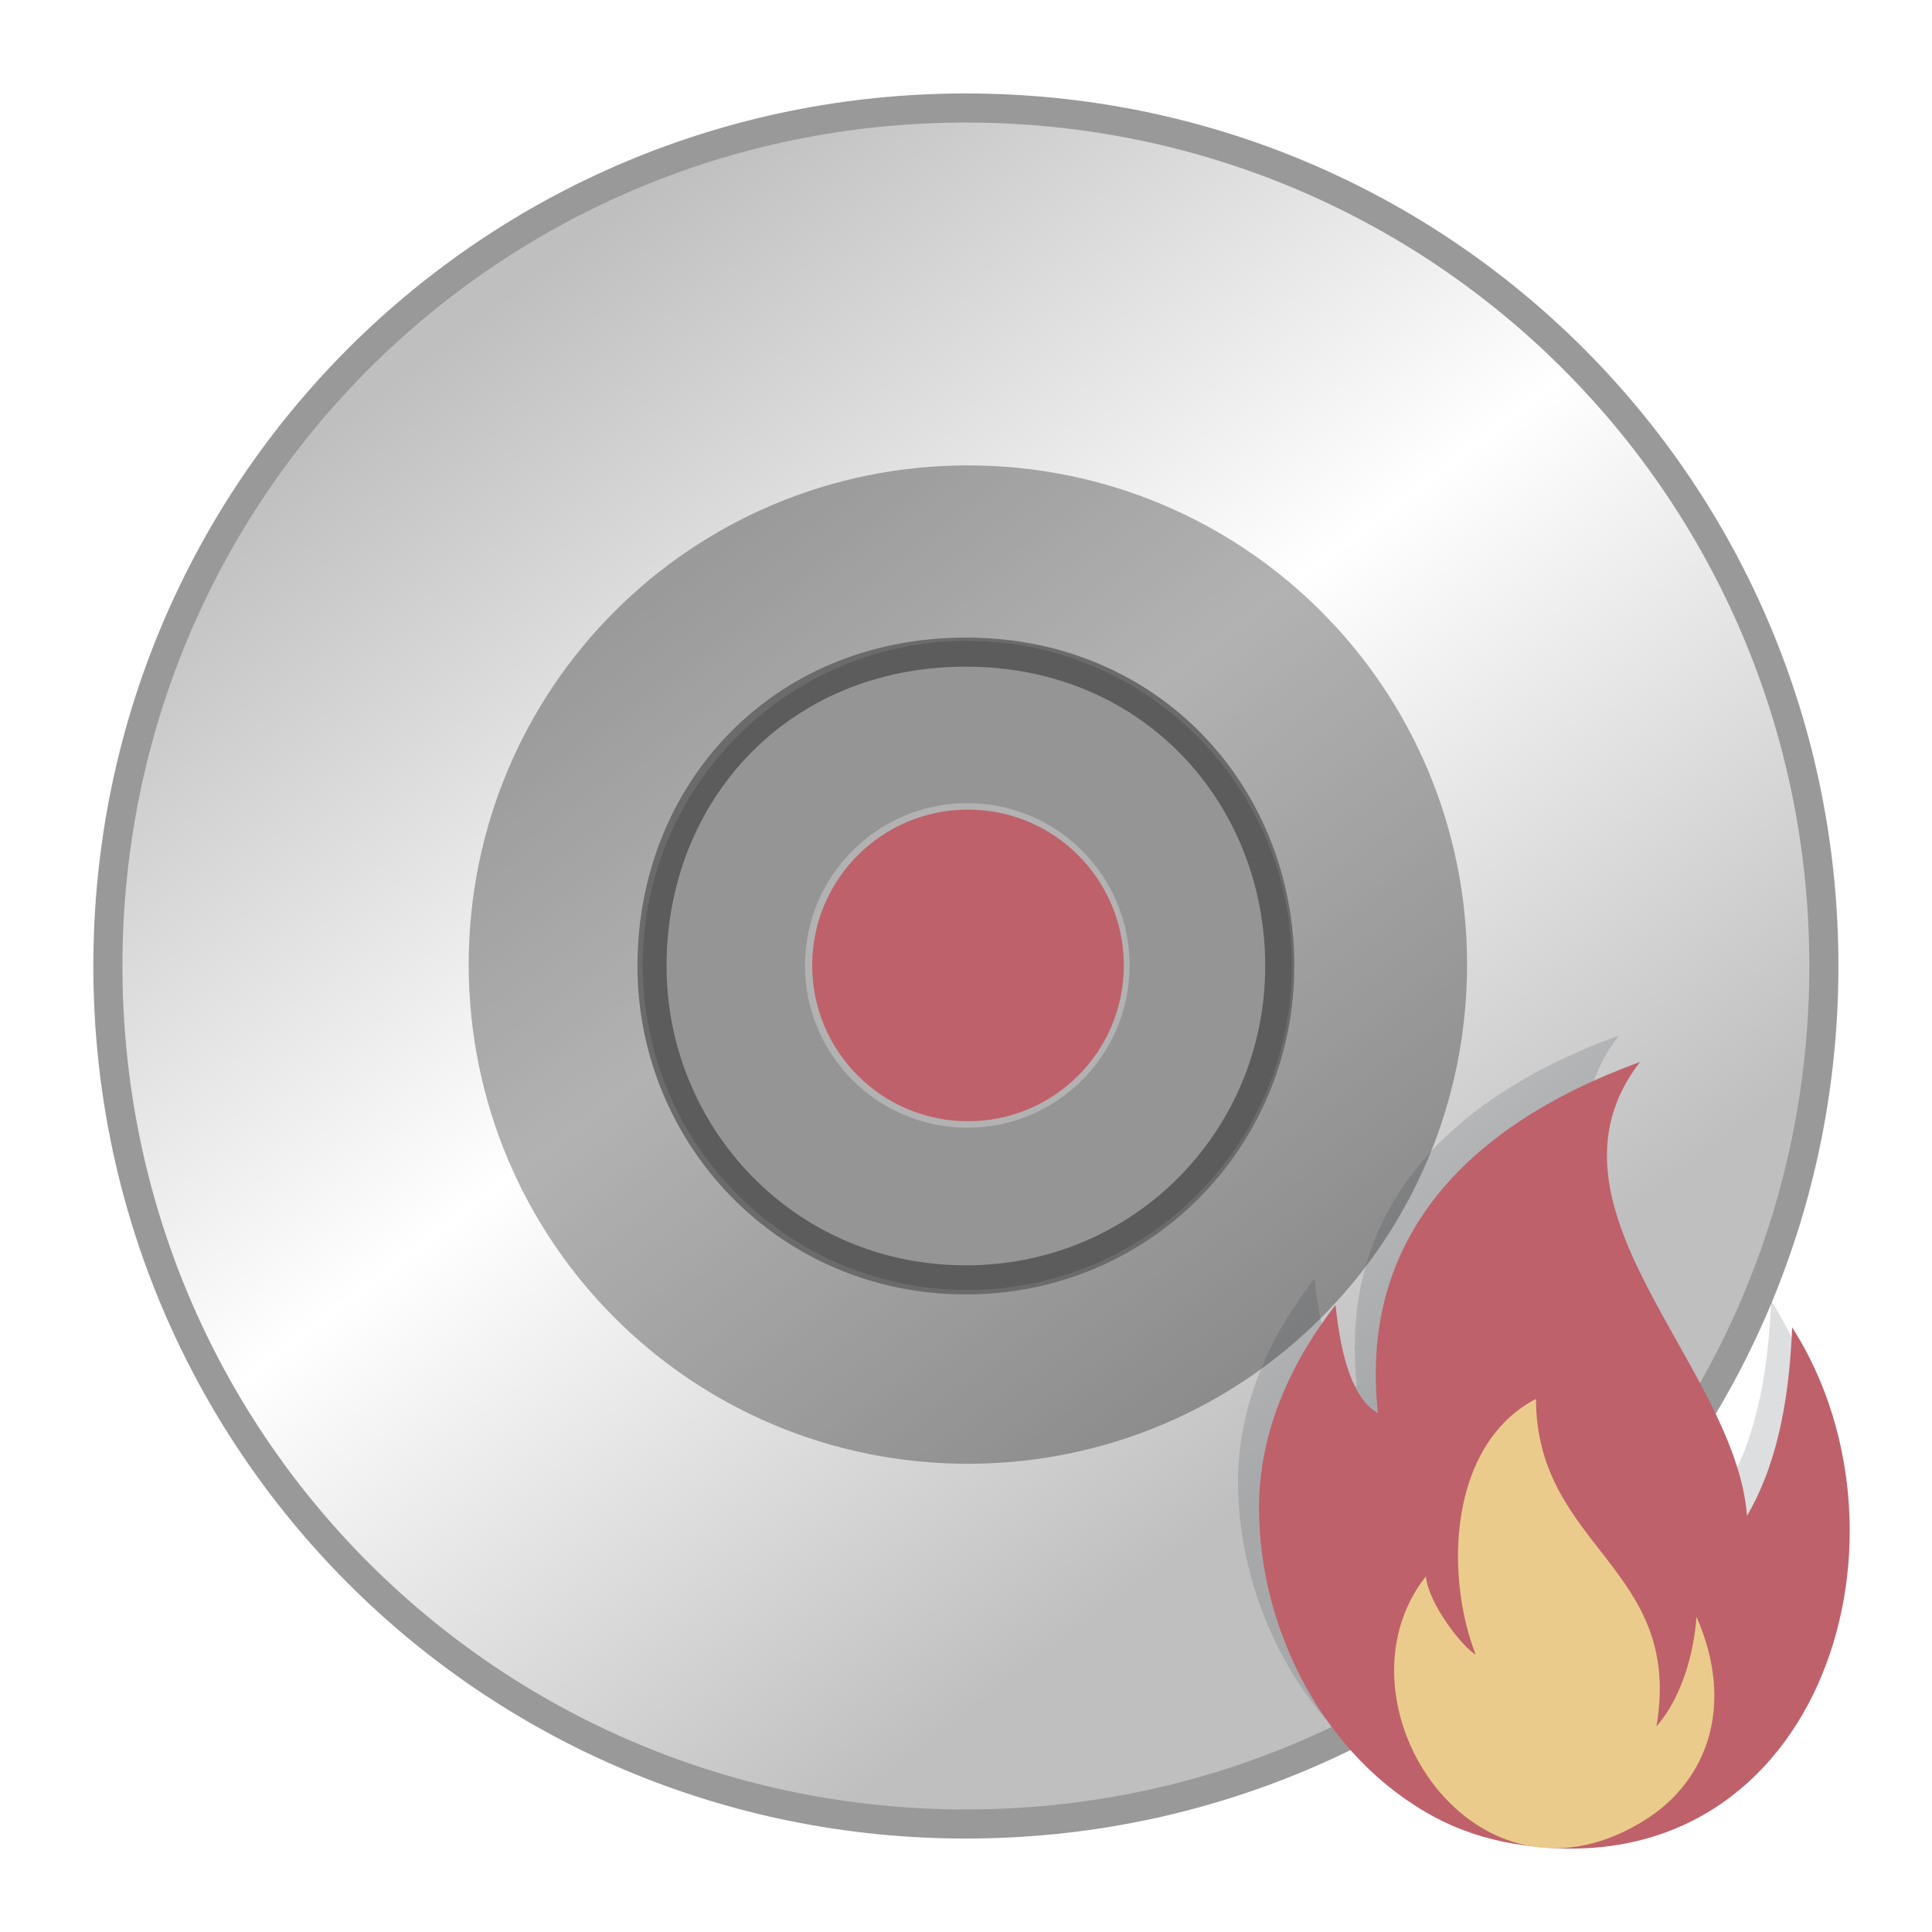 <?xml version="1.0" encoding="UTF-8" standalone="no"?>
<svg
   width="62"
   height="62"
   viewBox="0 0 16.404 16.404"
   version="1.1"
   id="svg1114"
   inkscape:version="1.4 (e7c3feb100, 2024-10-09)"
   sodipodi:docname="media-write-dvd.svg"
   xmlns:inkscape="http://www.inkscape.org/namespaces/inkscape"
   xmlns:sodipodi="http://sodipodi.sourceforge.net/DTD/sodipodi-0.dtd"
   xmlns="http://www.w3.org/2000/svg"
   xmlns:svg="http://www.w3.org/2000/svg"
   xmlns:rdf="http://www.w3.org/1999/02/22-rdf-syntax-ns#"
   xmlns:cc="http://creativecommons.org/ns#"
   xmlns:dc="http://purl.org/dc/elements/1.1/">
  <style
     type="text/css"
     id="current-color-scheme">.ColorScheme-Highlight { color:#5599ff; }
</style>
  <defs
     id="defs1108">
    <linearGradient
       id="linearGradient1167"
       x1="40.752"
       x2="40.752"
       y1="28.508"
       y2="17.206"
       gradientUnits="userSpaceOnUse">
      <stop
         style="stop-color:#84fb6e;stop-opacity:1"
         stop-color="#0ab816"
         offset="0"
         id="stop1163" />
      <stop
         style="stop-color:#0dd41a;stop-opacity:1"
         stop-color="#0cf36c"
         offset="1"
         id="stop1165" />
    </linearGradient>
    <linearGradient
       id="paint2_linear_77:3-7"
       x1="79.398"
       y1="-197.844"
       x2="82.901"
       y2="-199.978"
       gradientUnits="userSpaceOnUse"
       gradientTransform="matrix(1.925,0,0,1.731,-40.887,399.617)">
      <stop
         stop-color="#EBFAFF"
         stop-opacity="0.1"
         id="stop29-5-7"
         offset="0"
         style="stop-color:#c3c3c3;stop-opacity:1;" />
      <stop
         offset="1"
         stop-color="#70A9FF"
         stop-opacity="0.5"
         id="stop30-0-1"
         style="stop-color:#05c7ff;stop-opacity:0.8;" />
    </linearGradient>
    <linearGradient
       id="s"
       x1="-1129.7"
       x2="-1106.6"
       y1="944.53"
       y2="962.74"
       gradientTransform="matrix(0,0.402,0.417,0,-388.014,459.178)"
       gradientUnits="userSpaceOnUse">
      <stop
         stop-color="#BFBFBF"
         offset="0"
         id="stop5-6" />
      <stop
         stop-color="#fff"
         offset=".5"
         id="stop6-7" />
      <stop
         stop-color="#BFBFBF"
         offset="1"
         id="stop7-3" />
    </linearGradient>
    <linearGradient
       id="r"
       x1="-1196.7"
       x2="-1197.3"
       y1="860.46"
       y2="818.54"
       gradientTransform="matrix(0.131,0,0,0.127,1.262,1.553)"
       gradientUnits="userSpaceOnUse">
      <stop
         stop-color="#323232"
         offset="0"
         id="stop8-5"
         style="stop-color:#000000;stop-opacity:1;" />
      <stop
         offset="1"
         id="stop9-6" />
    </linearGradient>
    <filter
       id="filter1928"
       x="-0.126"
       y="-0.095"
       width="1.252"
       height="1.189"
       color-interpolation-filters="sRGB">
      <feGaussianBlur
         stdDeviation="0.407"
         id="feGaussianBlur4" />
    </filter>
    <filter
       id="filter1928-3"
       x="-0.126"
       y="-0.095"
       width="1.252"
       height="1.189"
       color-interpolation-filters="sRGB">
      <feGaussianBlur
         stdDeviation="0.407"
         id="feGaussianBlur4-6" />
    </filter>
    <filter
       id="filter1928-3-3"
       x="-0.126"
       y="-0.095"
       width="1.252"
       height="1.189"
       color-interpolation-filters="sRGB">
      <feGaussianBlur
         stdDeviation="0.407"
         id="feGaussianBlur4-6-6" />
    </filter>
  </defs>
  <sodipodi:namedview
     id="base"
     pagecolor="#e2e2e2"
     bordercolor="#666666"
     borderopacity="1.0"
     inkscape:pageopacity="0"
     inkscape:pageshadow="2"
     inkscape:zoom="13.753047"
     inkscape:cx="30.393265"
     inkscape:cy="33.665267"
     inkscape:document-units="px"
     inkscape:current-layer="layer1"
     inkscape:document-rotation="0"
     showgrid="false"
     units="px"
     inkscape:window-width="1920"
     inkscape:window-height="994"
     inkscape:window-x="0"
     inkscape:window-y="0"
     inkscape:window-maximized="1"
     inkscape:object-paths="true"
     inkscape:snap-grids="true"
     inkscape:snap-intersection-paths="true"
     inkscape:snap-smooth-nodes="true"
     inkscape:snap-midpoints="true"
     inkscape:showpageshadow="2"
     inkscape:pagecheckerboard="0"
     inkscape:deskcolor="#d1d1d1">
    <inkscape:grid
       id="grid2"
       units="px"
       originx="0"
       originy="0"
       spacingx="0.265"
       spacingy="0.265"
       empcolor="#0099e5"
       empopacity="0.302"
       color="#0099e5"
       opacity="0.149"
       empspacing="5"
       dotted="false"
       gridanglex="30"
       gridanglez="30"
       visible="false" />
  </sodipodi:namedview>
  <g
     inkscape:label="Layer 1"
     inkscape:groupmode="layer"
     id="layer1">
    <g
       id="g1"
       transform="translate(-2.117,-2.117)">
      <path
         d="m 17.603,10.319 c 0,-4.038 -3.247,-7.285 -7.285,-7.285 -4.038,0 -7.285,3.247 -7.285,7.285 0,4.038 3.247,7.285 7.285,7.285 4.038,0 7.285,-3.247 7.285,-7.285 z m -4.62,0 c 0,1.467 -1.169,2.665 -2.665,2.665 -1.526,0 -2.665,-1.228 -2.665,-2.665 0,-1.467 1.081,-2.665 2.665,-2.665 1.584,0 2.665,1.227 2.665,2.665 z"
         fill="url(#s)"
         stroke="#999999"
         stroke-width="0.247"
         id="path12"
         style="fill:url(#s)" />
      <path
         d="m 10.33,7.558 c -1.522,0 -2.756,1.235 -2.756,2.756 0,1.521 1.235,2.756 2.756,2.756 1.522,0 2.756,-1.235 2.756,-2.756 0,-1.521 -1.235,-2.756 -2.756,-2.756 z m 0,1.378 c 0.761,0 1.378,0.617 1.378,1.378 0,0.761 -0.617,1.378 -1.378,1.378 -0.761,0 -1.378,-0.617 -1.378,-1.378 0,-0.761 0.617,-1.378 1.378,-1.378 z"
         enable-background="new    "
         fill="#323232"
         opacity="0.2"
         id="path13"
         style="stroke-width:0.935" />
      <path
         d="m 10.335,13.061 c -1.527,0 -2.754,-1.228 -2.754,-2.754 0,-1.527 1.228,-2.754 2.754,-2.754 1.527,0 2.754,1.228 2.754,2.754 0,1.527 -1.228,2.754 -2.754,2.754 z"
         enable-background="new    "
         fill="none"
         opacity="0.1"
         stroke="url(#r)"
         stroke-width="2.969"
         id="path14-7"
         style="opacity:0.304;stroke:url(#r)" />
    </g>
    <g
       transform="matrix(1.002,0,0,1.002,-15.532,4.743)"
       id="g18-7-5">
      <g
         transform="matrix(0.645,0,0,0.645,9.933,-11.246)"
         id="g15-5-3">
        <path
           class="st1"
           d="m 27.743,31.487 c -0.409,-1.056 -0.353,-2.76 0.792,-3.359 0.009,1.961 1.941,2.21 1.583,4.303 0.33,-0.373 0.496,-0.97 0.526,-1.443 0.523,1.198 0.112,2.155 -0.633,2.644 -2.269,1.484 -4.222,-1.524 -2.922,-3.173 0.037,0.369 0.488,0.936 0.655,1.028 z m -1.283,-3.17 c -0.244,-2.194 1.037,-3.739 3.442,-4.617 -1.471,1.91 1.255,3.98 1.406,5.963 0.353,-0.602 0.552,-1.404 0.593,-2.478 1.802,2.827 0.308,7.451 -3.659,6.785 -0.364,-0.061 -0.715,-0.176 -1.034,-0.347 -1.446,-0.771 -2.311,-2.456 -2.311,-4.064 0,-1.025 0.439,-1.939 1.005,-2.666 0.075,0.712 0.236,1.243 0.56,1.423 z"
           fill="#2e3440"
           filter="url(#filter1928)"
           opacity="0.4"
           stroke-width="0.156"
           id="path15-3-5"
           style="filter:url(#filter1928-3-3)" />
      </g>
      <g
         transform="matrix(0.645,0,0,0.645,10.111,-11.022)"
         stroke-width="0.156"
         id="g17-5-6">
        <path
           class="st0"
           d="m 26.46,28.318 c -0.244,-2.194 1.037,-3.739 3.442,-4.617 -1.471,1.91 1.255,3.98 1.406,5.963 0.353,-0.602 0.552,-1.404 0.593,-2.478 1.802,2.827 0.308,7.451 -3.659,6.785 -0.364,-0.061 -0.715,-0.176 -1.034,-0.347 -1.446,-0.771 -2.311,-2.456 -2.311,-4.064 0,-1.025 0.439,-1.939 1.005,-2.666 0.075,0.712 0.236,1.243 0.56,1.423 z"
           fill="#bf616a"
           id="path16-6-2" />
        <path
           class="st1"
           d="m 27.743,31.487 c -0.409,-1.056 -0.353,-2.76 0.792,-3.359 0.009,1.961 1.941,2.21 1.583,4.303 0.33,-0.373 0.496,-0.97 0.526,-1.443 0.523,1.198 0.112,2.155 -0.633,2.644 -2.269,1.484 -4.222,-1.524 -2.922,-3.173 0.037,0.369 0.488,0.936 0.655,1.028 z"
           fill="#ebcb8b"
           id="path17-5-2-9" />
      </g>
    </g>
    <path
       d="m 8.219,6.874 c 0.731,0 1.323,0.592 1.323,1.323 0,0.731 -0.592,1.323 -1.323,1.323 -0.731,0 -1.323,-0.592 -1.323,-1.323 0,-0.731 0.592,-1.323 1.323,-1.323 z"
       id="path4"
       style="fill:#bf616a;fill-opacity:1;stroke-width:0.12" />
  </g>
</svg>

